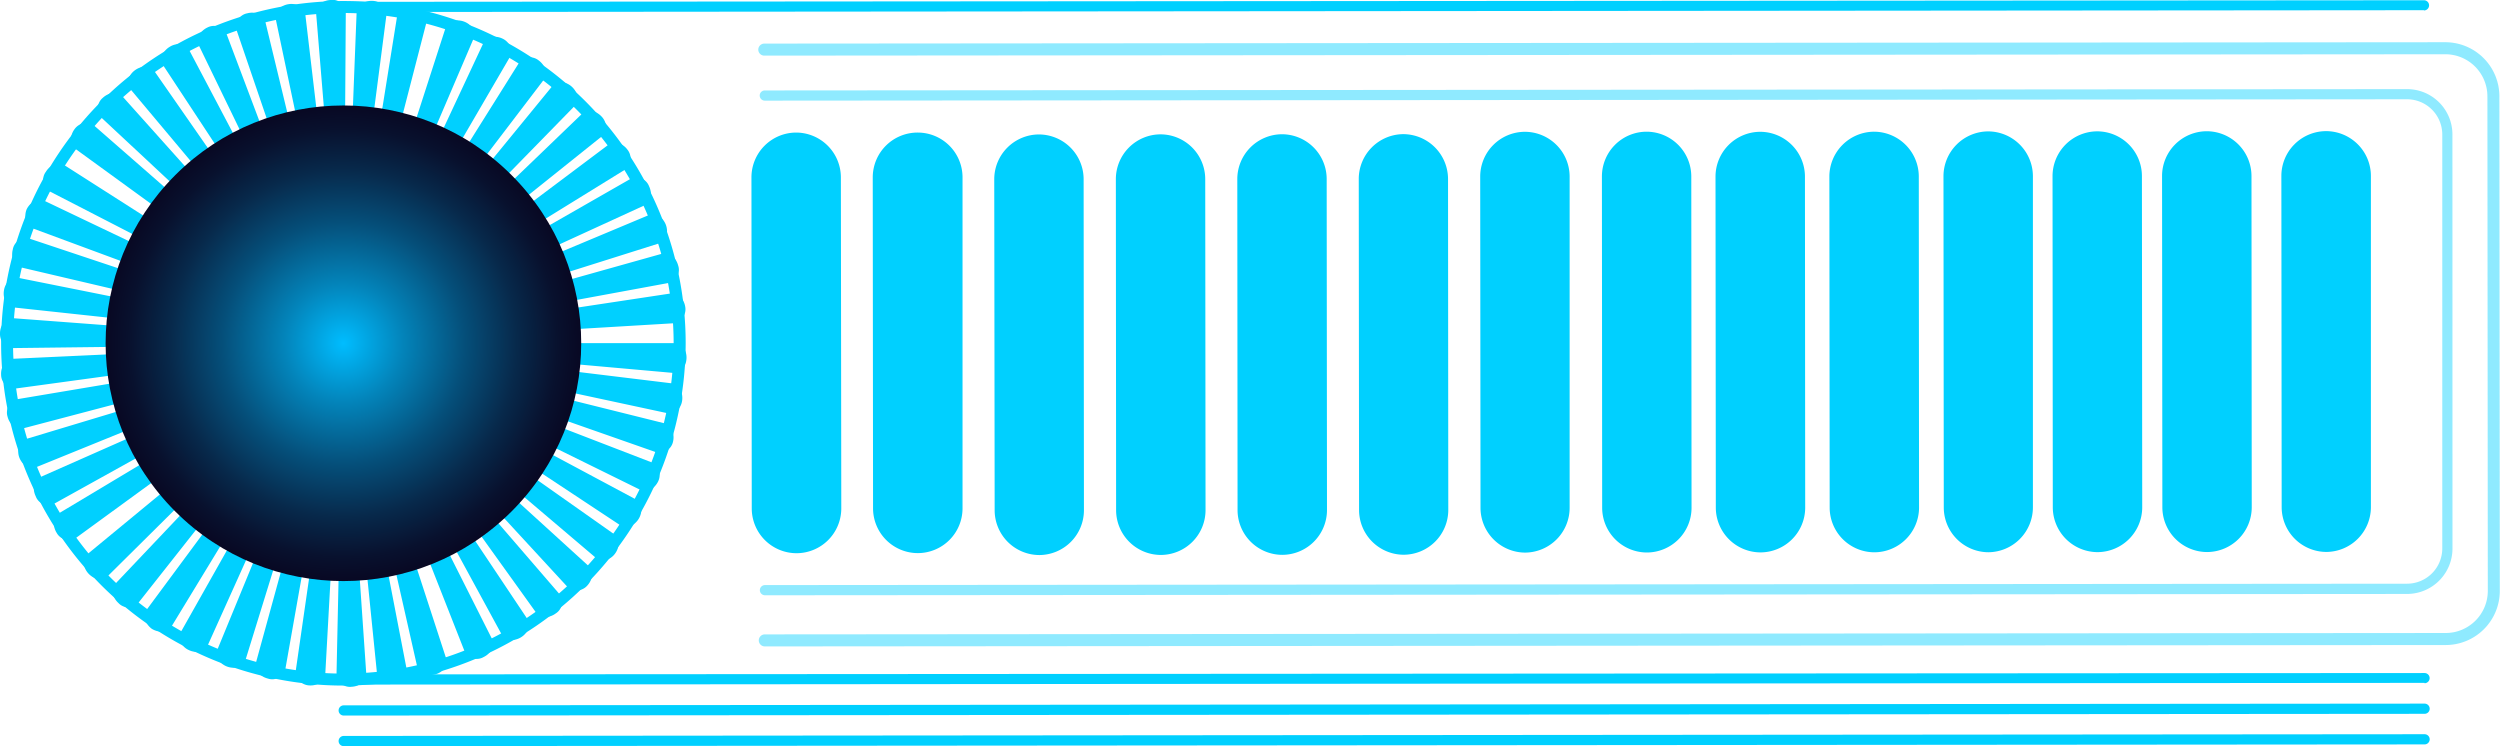 <svg xmlns="http://www.w3.org/2000/svg" xmlns:xlink="http://www.w3.org/1999/xlink" viewBox="0 0 490.32 146.33"><defs><style>.cls-1{fill:#00d0ff;}.cls-2{fill:url(#Безымянный_градиент_172);}.cls-3{opacity:0.44;}</style><radialGradient id="Безымянный_градиент_172" cx="69.29" cy="66.45" r="46.64" gradientTransform="translate(65.26 -28.65) rotate(44.95)" gradientUnits="userSpaceOnUse"><stop offset="0" stop-color="#00bdff"/><stop offset="0.25" stop-color="#0384ba"/><stop offset="0.51" stop-color="#054f7a"/><stop offset="0.73" stop-color="#07294b"/><stop offset="0.9" stop-color="#08112e"/><stop offset="1" stop-color="#080823"/></radialGradient></defs><title>loading_07</title><g id="Layer_2" data-name="Layer 2"><g id="Layer_1-2" data-name="Layer 1"><path class="cls-1" d="M67.4,134.46a67.13,67.13,0,1,1,67.08-67.19A67.21,67.21,0,0,1,67.4,134.46ZM67.29,2.55a64.78,64.78,0,1,0,64.83,64.72A64.84,64.84,0,0,0,67.29,2.55Z"/><path class="cls-1" d="M156.21,108.5h0a8.79,8.79,0,0,1-8.77-8.76l-.06-65A8.79,8.79,0,0,1,156.14,26h0a8.8,8.8,0,0,1,8.78,8.76L165,99.72A8.79,8.79,0,0,1,156.21,108.5Z"/><path class="cls-1" d="M180,108.48h0a8.79,8.79,0,0,1-8.77-8.76l-.06-65A8.79,8.79,0,0,1,180,26h0a8.79,8.79,0,0,1,8.78,8.76l0,65A8.78,8.78,0,0,1,180,108.48Z"/><path class="cls-1" d="M203.86,108.86h0a8.79,8.79,0,0,1-8.78-8.76L195,35.15a8.79,8.79,0,0,1,8.76-8.78h0a8.79,8.79,0,0,1,8.77,8.76l.06,65A8.79,8.79,0,0,1,203.86,108.86Z"/><path class="cls-1" d="M227.68,108.84h0a8.79,8.79,0,0,1-8.78-8.76l-.05-64.95a8.79,8.79,0,0,1,8.76-8.78h0a8.79,8.79,0,0,1,8.77,8.76l.06,65A8.79,8.79,0,0,1,227.68,108.84Z"/><path class="cls-1" d="M251.5,108.82h0a8.79,8.79,0,0,1-8.78-8.76l-.05-64.95a8.8,8.8,0,0,1,8.76-8.78h0a8.79,8.79,0,0,1,8.77,8.76l.06,65A8.79,8.79,0,0,1,251.5,108.82Z"/><path class="cls-1" d="M275.32,108.8h0a8.78,8.78,0,0,1-8.77-8.76l-.06-64.95a8.8,8.8,0,0,1,8.76-8.78h0A8.81,8.81,0,0,1,284,35.07l.05,65A8.79,8.79,0,0,1,275.32,108.8Z"/><path class="cls-1" d="M299.14,108.38h0a8.79,8.79,0,0,1-8.77-8.76l-.06-65a8.79,8.79,0,0,1,8.76-8.77h0a8.8,8.8,0,0,1,8.78,8.76l0,65A8.79,8.79,0,0,1,299.14,108.38Z"/><path class="cls-1" d="M323,108.36h0a8.79,8.79,0,0,1-8.77-8.76l-.05-65a8.78,8.78,0,0,1,8.76-8.77h0a8.79,8.79,0,0,1,8.77,8.76l.05,65A8.78,8.78,0,0,1,323,108.36Z"/><path class="cls-1" d="M345.29,108.34h0a8.79,8.79,0,0,1-8.77-8.76l-.06-64.95a8.8,8.8,0,0,1,8.76-8.78h0A8.8,8.8,0,0,1,354,34.61l.05,65A8.79,8.79,0,0,1,345.29,108.34Z"/><path class="cls-1" d="M367.62,108.32h0a8.78,8.78,0,0,1-8.77-8.76l-.06-64.95a8.81,8.81,0,0,1,8.76-8.78h0a8.81,8.81,0,0,1,8.78,8.76l.05,65A8.79,8.79,0,0,1,367.62,108.32Z"/><path class="cls-1" d="M390,108.31h0a8.79,8.79,0,0,1-8.77-8.76l-.06-65a8.81,8.81,0,0,1,8.76-8.78h0a8.81,8.81,0,0,1,8.78,8.76l0,65A8.81,8.81,0,0,1,390,108.31Z"/><path class="cls-1" d="M411.39,108.29h0a8.81,8.81,0,0,1-8.78-8.76l-.05-65a8.79,8.79,0,0,1,8.76-8.77h0a8.78,8.78,0,0,1,8.77,8.76l.06,65A8.8,8.8,0,0,1,411.39,108.29Z"/><path class="cls-1" d="M432.87,108.27h0a8.79,8.79,0,0,1-8.77-8.76l-.06-65a8.79,8.79,0,0,1,8.76-8.77h0a8.8,8.8,0,0,1,8.78,8.76l.05,65A8.79,8.79,0,0,1,432.87,108.27Z"/><path class="cls-1" d="M456.27,108.25h0a8.79,8.79,0,0,1-8.77-8.76l-.06-65a8.79,8.79,0,0,1,8.76-8.77h0A8.8,8.8,0,0,1,465,34.52l0,65A8.79,8.79,0,0,1,456.27,108.25Z"/><path class="cls-1" d="M134.4,60.21h0a2.78,2.78,0,0,1-2.25,3.19l-18.1,1.08a2.26,2.26,0,0,1-2.54-1.86h0a2.25,2.25,0,0,1,2.1-2.35l17.92-2.71C132.86,57.35,134.16,58.54,134.4,60.21Z"/><path class="cls-1" d="M133,52.05h0a2.65,2.65,0,0,1-1.78,3.43l-17.83,3.29a2.43,2.43,0,0,1-2.82-1.52,2.33,2.33,0,0,1,1.85-2.6l17.46-4.9C131.16,49.38,132.57,50.41,133,52.05Z"/><path class="cls-1" d="M130.6,44.11h0c.58,1.59,0,3.21-1.29,3.61L112,53.18A2.41,2.41,0,0,1,109,52h0a2.42,2.42,0,0,1,1.58-2.83l16.71-7C128.52,41.66,130,42.52,130.6,44.11Z"/><path class="cls-1" d="M127.29,36.51h0c.74,1.52.33,3.22-.9,3.77l-16.48,7.56a2.33,2.33,0,0,1-3.09-.79h0a2.42,2.42,0,0,1,1.17-3l15.72-9A2.65,2.65,0,0,1,127.29,36.51Z"/><path class="cls-1" d="M123.08,29.38h0a2.75,2.75,0,0,1-.46,3.87l-15.43,9.53a2.29,2.29,0,0,1-3.13-.43h0a2.27,2.27,0,0,1,.75-3.07l14.5-10.88C120.38,27.58,122.08,28,123.08,29.38Z"/><path class="cls-1" d="M118,22.87a3.14,3.14,0,0,1,.87,2.06,2.26,2.26,0,0,1-.81,1.79L103.9,38.06a2.68,2.68,0,0,1-1.7.6,2,2,0,0,1-1.52-.6h0a2.36,2.36,0,0,1,.41-3.18l13.07-12.57C115.12,21.37,116.84,21.62,118,22.87Z"/><path class="cls-1" d="M112.14,17h0c1.25,1.13,1.5,2.84.55,3.8L100,33.79a2.39,2.39,0,0,1-3.2.41h0a2.47,2.47,0,0,1,0-3.24L108.31,16.9C109.17,15.82,110.9,15.87,112.14,17Z"/><path class="cls-1" d="M105.66,11.86h0c1.36,1,1.79,2.7,1,3.77l-11,14.43a2.3,2.3,0,0,1-3.09.74h0a2.36,2.36,0,0,1-.39-3.16l9.63-15.35A2.7,2.7,0,0,1,105.66,11.86Z"/><path class="cls-1" d="M98.57,7.58h0a3,3,0,0,1,1.54,1.66,2.25,2.25,0,0,1-.11,1.95L90.87,26.86A2.67,2.67,0,0,1,89.49,28a2.21,2.21,0,0,1-1.6-.05h0a2.31,2.31,0,0,1-.77-3.08L94.79,8.47C95.35,7.25,97.05,6.84,98.57,7.58Z"/><path class="cls-1" d="M91,4.23h0c1.58.58,2.44,2.07,1.88,3.34L85.75,24.23a2.45,2.45,0,0,1-2.84,1.56h0a2.4,2.4,0,0,1-1.12-3L87.37,5.52C87.77,4.23,89.41,3.65,91,4.23Z"/><path class="cls-1" d="M81.28,1.35h0c1.64.41,2.69,1.82,2.34,3.12L79.09,22A2.13,2.13,0,1,1,75,21.15L77.87,3.26A2.75,2.75,0,0,1,81.28,1.35Z"/><path class="cls-1" d="M73.08.17a3,3,0,0,1,2.06.93,2.25,2.25,0,0,1,.65,1.84l-2.34,18a2.7,2.7,0,0,1-.81,1.62,2.24,2.24,0,0,1-1.5.57h0a2.28,2.28,0,0,1-1.91-2.54l.71-18.11C70,1.12,71.4.08,73.08.17Z"/><path class="cls-1" d="M64.82,0h0a2.61,2.61,0,0,1,3,2.35L67.7,20.49a2.45,2.45,0,0,1-2,2.52,2.37,2.37,0,0,1-2.21-2.34L62,2.6C61.86,1.26,63.14.09,64.82,0Z"/><path class="cls-1" d="M56.59.82h0c1.67-.26,3.15.64,3.29,2L62,20.8a2.41,2.41,0,0,1-1.71,2.75h0a2.45,2.45,0,0,1-2.48-2.1L54.07,3.7C53.79,2.37,54.92,1.08,56.59.82Z"/><path class="cls-1" d="M48.5,2.61c1.63-.43,3.22.3,3.53,1.61l4.26,17.62a2.31,2.31,0,0,1-1.36,2.88h0A2.4,2.4,0,0,1,52.23,23L46.38,5.85A2.67,2.67,0,0,1,48.5,2.61Z"/><path class="cls-1" d="M40.69,5.39h0A2.74,2.74,0,0,1,44.4,6.58l6.41,17a2.3,2.3,0,0,1-1,3h0a2.27,2.27,0,0,1-2.88-1.32L39,8.91C38.4,7.7,39.16,6.11,40.69,5.39Z"/><path class="cls-1" d="M33.31,9.17h0a3.26,3.26,0,0,1,2.19-.48,2.3,2.3,0,0,1,1.61,1.14l8.44,16a2.59,2.59,0,0,1,.27,1.78A2,2,0,0,1,45,29h0a2.36,2.36,0,0,1-3-1L32,12.81C31.3,11.68,31.87,10,33.31,9.17Z"/><path class="cls-1" d="M26.45,13.79h0c1.35-1,3.08-.93,3.84.18L40.64,28.85a2.38,2.38,0,0,1-.21,3.22,2.45,2.45,0,0,1-3.17-.65L25.61,17.53C24.72,16.48,25.09,14.79,26.45,13.79Z"/><path class="cls-1" d="M20.17,19.18h0c1.24-1.15,3-1.25,3.88-.24L36.14,32.45a2.29,2.29,0,0,1,.14,3.17,2.34,2.34,0,0,1-3.17-.21L19.86,23.05A2.7,2.7,0,0,1,20.17,19.18Z"/><path class="cls-1" d="M14.63,25.32h0a2.94,2.94,0,0,1,1.92-1.19,2.22,2.22,0,0,1,1.89.48L32.09,36.54a2.67,2.67,0,0,1,.9,1.58,2.26,2.26,0,0,1-.36,1.56h0a2.31,2.31,0,0,1-3.18.17L14.79,29.2C13.69,28.42,13.62,26.67,14.63,25.32Z"/><path class="cls-1" d="M9,33.69H9c.87-1.44,2.51-2,3.64-1.29l15.28,9.76a2.36,2.36,0,0,1,1,3,2.45,2.45,0,0,1-3.15.63L9.65,37.49A2.64,2.64,0,0,1,9,33.69Z"/><path class="cls-1" d="M5.21,41.09h0c.72-1.53,2.31-2.29,3.52-1.7L25.09,47.2a2.12,2.12,0,1,1-1.65,3.89l-17-6.29C5.18,44.35,4.61,42.67,5.21,41.09Z"/><path class="cls-1" d="M2.51,48.93h0a2.65,2.65,0,0,1,3.21-2.15l17.2,5.74a2.41,2.41,0,0,1,1.74,2.68,2.35,2.35,0,0,1-2.88,1.39L4.13,52.45C2.82,52.15,2.08,50.56,2.51,48.93Z"/><path class="cls-1" d="M.77,57h0C1,55.36,2.32,54.22,3.64,54.5l17.77,3.56a2.43,2.43,0,0,1,2.11,2.47h0a2.42,2.42,0,0,1-2.74,1.72l-18-1.94C1.41,60.18.51,58.7.77,57Z"/><path class="cls-1" d="M0,65.26H0c.08-1.68,1.26-3,2.6-2.85l18.07,1.36A2.34,2.34,0,0,1,23,66h0a2,2,0,0,1-.79,1.42,2.63,2.63,0,0,1-1.7.63L2.4,68.27a2.29,2.29,0,0,1-1.77-.86A3.33,3.33,0,0,1,0,65.26Z"/><path class="cls-1" d="M.22,73.52c-.1-1.68.94-3.1,2.28-3.15l18.11-.84a2.29,2.29,0,0,1,2.54,1.9h0A2.34,2.34,0,0,1,21,73.75L3,76.21A2.71,2.71,0,0,1,.22,73.52Z"/><path class="cls-1" d="M1.48,81.71h0A2.71,2.71,0,0,1,3.35,78.3l17.87-3A2.35,2.35,0,0,1,24,76.82a2.28,2.28,0,0,1-1.86,2.56L4.6,84C3.3,84.4,1.89,83.35,1.48,81.71Z"/><path class="cls-1" d="M3.77,89.68a3.36,3.36,0,0,1,0-2.25,2.25,2.25,0,0,1,1.41-1.35l17.36-5.23a2.81,2.81,0,0,1,1.82.08A2,2,0,0,1,25.49,82a2.37,2.37,0,0,1-1.58,2.8L7.1,91.63C5.85,92.14,4.35,91.27,3.77,89.68Z"/><path class="cls-1" d="M7,97.31c-.74-1.52-.32-3.21.91-3.74l16.58-7.33a2.39,2.39,0,0,1,3.12.81h0a2.46,2.46,0,0,1-1.24,3l-15.85,8.8A2.62,2.62,0,0,1,7,97.31Z"/><path class="cls-1" d="M11.11,104.5h0c-.89-1.43-.66-3.18.5-3.86l15.55-9.31a2.29,2.29,0,0,1,3.14.46,2.33,2.33,0,0,1-.8,3.07L14.85,105.54A2.71,2.71,0,0,1,11.11,104.5Z"/><path class="cls-1" d="M17.33,112.47h0c-1.13-1.25-1.2-3-.14-3.82l14-11.54A2.44,2.44,0,0,1,34.42,97a2.4,2.4,0,0,1-.39,3.21L21.13,113C20.18,114,18.47,113.72,17.33,112.47Z"/><path class="cls-1" d="M23.23,118.27h0c-1.25-1.13-1.5-2.86-.57-3.82l12.48-13.16a2.33,2.33,0,0,1,3.17-.42h0a2.43,2.43,0,0,1,0,3.21L27.09,118.3A2.65,2.65,0,0,1,23.23,118.27Z"/><path class="cls-1" d="M29.78,123.33h0c-1.37-1-1.81-2.7-1-3.77L39.56,105a2.13,2.13,0,1,1,3.51,2.36l-9.42,15.49C33,124,31.22,124.22,29.78,123.33Z"/><path class="cls-1" d="M37,127.48h0a3.15,3.15,0,0,1-1.58-1.6,2.27,2.27,0,0,1,.09-2l8.91-15.79A2.61,2.61,0,0,1,45.73,107a2.07,2.07,0,0,1,1.62,0h0a2.37,2.37,0,0,1,.8,3.11l-7.44,16.53C40.16,127.8,38.47,128.21,37,127.48Z"/><path class="cls-1" d="M44.56,130.74h0c-1.58-.58-2.45-2.08-1.93-3.32l6.9-16.76a2.4,2.4,0,0,1,2.82-1.58,2.44,2.44,0,0,1,1.16,3l-5.35,17.32C47.77,130.73,46.16,131.32,44.56,130.74Z"/><path class="cls-1" d="M52.52,133.08h0c-1.64-.41-2.68-1.82-2.32-3.12L55,112.48a2.32,2.32,0,0,1,2.59-1.86h0a2.38,2.38,0,0,1,1.53,2.79l-3.16,17.85A2.66,2.66,0,0,1,52.52,133.08Z"/><path class="cls-1" d="M60.69,134.43A2.78,2.78,0,0,1,58,131.58l2.59-17.94a2.13,2.13,0,1,1,4.21.41l-1,18.1C63.8,133.5,62.37,134.53,60.69,134.43Z"/><path class="cls-1" d="M69,134.69h0a2.64,2.64,0,0,1-3-2.44l.39-18.12a2.4,2.4,0,0,1,2.06-2.45h0A2.33,2.33,0,0,1,70.59,114l1.24,18.09C71.93,133.44,70.64,134.61,69,134.69Z"/><path class="cls-1" d="M77.19,134h0c-1.67.25-3.14-.64-3.26-2l-1.82-18a2.44,2.44,0,0,1,1.74-2.74,2.4,2.4,0,0,1,2.45,2.11l3.44,17.79C80,132.42,78.86,133.72,77.19,134Z"/><path class="cls-1" d="M85.3,132.28h0c-1.64.43-3.21-.31-3.5-1.63l-4-17.67a2.35,2.35,0,0,1,1.4-2.89h0a2,2,0,0,1,1.58.34,2.67,2.67,0,0,1,1.1,1.44l5.61,17.23a2.26,2.26,0,0,1-.3,1.94A3.28,3.28,0,0,1,85.3,132.28Z"/><path class="cls-1" d="M94.84,128.87h0a2.66,2.66,0,0,1-3.71-1.1L84.49,110.9a2.38,2.38,0,0,1,1-3,2.3,2.3,0,0,1,2.9,1.31l8.15,16.19C97.11,126.56,96.37,128.14,94.84,128.87Z"/><path class="cls-1" d="M102.17,125c-1.45.88-3.15.61-3.78-.57l-8.67-15.93a2.14,2.14,0,1,1,3.62-2.2l10.07,15.07C104.17,122.49,103.61,124.13,102.17,125Z"/><path class="cls-1" d="M109,120.31c-1.34,1-3.09.94-3.86-.16L94.56,105.41a2.34,2.34,0,0,1,.19-3.19h0a2.42,2.42,0,0,1,3.15.58l11.84,13.73A2.64,2.64,0,0,1,109,120.31Z"/><path class="cls-1" d="M115.19,114.84a2.75,2.75,0,0,1-3.89.27L99,101.77a2.13,2.13,0,1,1,3-3L115.43,111C116.44,111.84,116.33,113.6,115.19,114.84Z"/><path class="cls-1" d="M120.61,108.6a3.24,3.24,0,0,1-1.86,1.25,2.34,2.34,0,0,1-1.91-.46L103,97.64a2.6,2.6,0,0,1-.9-1.56,2,2,0,0,1,.29-1.59h0a2.35,2.35,0,0,1,3.2-.2l14.82,10.45C121.54,105.51,121.63,107.25,120.61,108.6Z"/><path class="cls-1" d="M125.27,101.75c-.88,1.45-2.52,2-3.63,1.26L106.5,93a2.38,2.38,0,0,1-1-3.06,2.43,2.43,0,0,1,3.18-.57l16,8.56C125.88,98.61,126.14,100.31,125.27,101.75Z"/><path class="cls-1" d="M129.09,94.4h0c-.73,1.53-2.31,2.28-3.51,1.67l-16.25-8A2.29,2.29,0,0,1,108,85.15a2.11,2.11,0,0,1,1.21-1,2.64,2.64,0,0,1,1.81.06l16.91,6.52a2.26,2.26,0,0,1,1.31,1.45A3,3,0,0,1,129.09,94.4Z"/><path class="cls-1" d="M132,86.62h0a2.72,2.72,0,0,1-3.28,2.09l-17.12-6a2.33,2.33,0,0,1-1.66-2.7h0a2.27,2.27,0,0,1,2.86-1.35l17.59,4.38C131.65,83.39,132.38,85,132,86.62Z"/><path class="cls-1" d="M133.79,78.54a3.34,3.34,0,0,1-1,2,2.24,2.24,0,0,1-1.89.5l-17.73-3.81a2.67,2.67,0,0,1-1.54-1,1.94,1.94,0,0,1-.51-1.54h0A2.37,2.37,0,0,1,113.82,73l18,2.19C133.15,75.38,134,76.87,133.79,78.54Z"/><path class="cls-1" d="M134.64,70.31h0c-.08,1.69-1.25,3-2.59,2.83L114,71.53a2.41,2.41,0,0,1-2.35-2.23,2.45,2.45,0,0,1,2.57-2l18.12,0C133.68,67.26,134.73,68.63,134.64,70.31Z"/><circle class="cls-2" cx="67.35" cy="67.33" r="46.64" transform="translate(-27.88 67.34) rotate(-45)"/><g class="cls-3"><path class="cls-1" d="M479.72,126.51,150,126.78a1.18,1.18,0,1,1,0-2.36l329.68-.27a8.27,8.27,0,0,0,8.25-8.26l-.08-97a8.26,8.26,0,0,0-8.26-8.25l-329.69.27a1.18,1.18,0,0,1-1.18-1.18,1.19,1.19,0,0,1,1.18-1.18l329.69-.27a10.61,10.61,0,0,1,10.61,10.6l.08,97A10.62,10.62,0,0,1,479.72,126.51Z"/></g><g class="cls-3"><path class="cls-1" d="M472.13,116.49l-322.1.26a1,1,0,1,1,0-2l322.1-.27A6.92,6.92,0,0,0,479,107.6L479,26.38a6.92,6.92,0,0,0-6.92-6.91L150,19.74a1,1,0,0,1,0-2l322.1-.26a8.89,8.89,0,0,1,8.89,8.87L481,107.6A8.91,8.91,0,0,1,472.13,116.49Z"/></g><path class="cls-1" d="M475.52,133.93l-408.12.34a1,1,0,0,1,0-2L475.52,132a1,1,0,0,1,0,2Z"/><path class="cls-1" d="M475.53,140l-408.12.34a1,1,0,0,1,0-2L475.53,138a1,1,0,1,1,0,2Z"/><path class="cls-1" d="M475.53,146l-408.12.34a1,1,0,1,1,0-2L475.53,144a1,1,0,1,1,0,2Z"/><path class="cls-1" d="M475.41,2,67.29,2.36a1,1,0,1,1,0-2L475.41.05a1,1,0,1,1,0,2Z"/></g></g></svg>